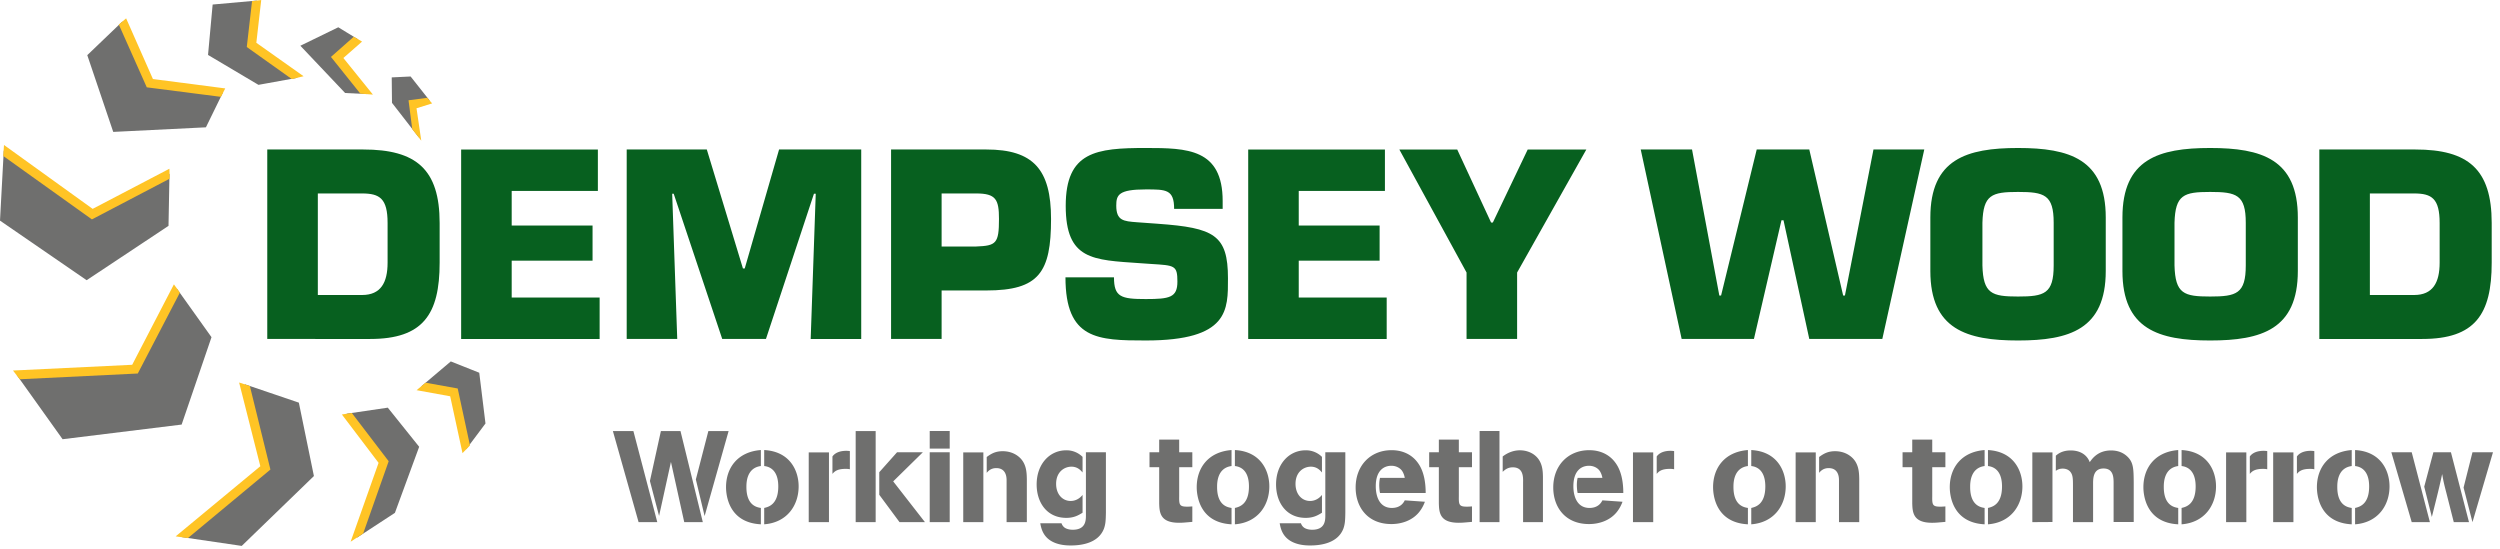 <svg xmlns="http://www.w3.org/2000/svg" width="278" height="61" viewBox="0 0 278 61">
    <g fill="none" fill-rule="evenodd">
        <path fill="#6F6F6E" d="M39.797 4.365l-2.18-1.332L33.4 5.087l4.98 5.257 2.396.115-3.283-4.07zM50.129 40.19l-3.302 2.791 3.651.653 1.366 6.317 2.142-2.86-.693-5.643zM38.539 46.007l4.12 5.372-2.981 8.418 4.236-2.768 2.698-7.346-3.489-4.351zM29.51 52.03l-9.263 7.7 6.633.975 8.027-7.769-1.675-8.162-6.026-2.048zM19.664 32.093l3.855 5.402-3.321 9.717L6.96 48.841 1.863 41.7l13.148-.652zM0 24.532l9.634 6.627 9.104-6.043.11-5.795-8.586 4.49-9.843-7.07zM22.898 14.158l-10.307.51-2.886-8.535 3.91-3.746 3.049 6.862 8.138 1.016zM23.646.504l-.513 5.605 5.607 3.326 4.353-.789-5.119-3.652.582-4.93zM45.66 8.506l-2.1.1.029 2.831L46.59 15.3l-.699-3.211 1.886-.906z"/>
        <path fill="#FFC425" d="M40.072 10.415l-3.27-4.085 2.541-2.247.917.542-2.077 1.823 3.285 4.071zM51.43 50.388l-1.37-6.322-3.736-.677 1-.833 3.574.644 1.364 6.334zM38.017 46.09l4.08 5.378-3.108 8.772 1.396-.916 2.835-8.033-4.098-5.367zM28.95 51.844l-9.417 7.8 1.36.194 9.177-7.625-2.285-9.288-1.195-.39zM2.195 42.174l-.75-.972 13.254-.638 4.639-8.943.666.916-4.682 8.997zM.362 17.345l9.859 7.052 8.644-4.525-.026-1.11-8.536 4.463-9.859-7.103zM24.568 10.769l-8.247-1.058-3.109-6.982.813-.688 2.98 6.747 8.043 1.044zM28.028.125l-.586 5.103 5.004 3.561 1.312-.311-5.253-3.72L29.048 0zM45.844 14.373l-.416-3.222 2.083-.277.542.624-1.736.542.528 3.603z"/>
        <path fill="#07601F" d="M29.722 16.624h10.68c5.873 0 8.486 2.192 8.486 8.175v4.41c0 5.76-1.854 8.484-7.727 8.484H29.72V16.624zm5.62 16.18h4.919c2.08 0 2.839-1.375 2.839-3.594V24.8c0-2.726-.872-3.288-2.84-3.288h-4.917v11.293zM56.9 25.08h8.992v3.904H56.9v4.103h9.779v4.607h-15.4v-21.07h15.204v4.607H56.9zM75.309 37.693h-5.62V16.624h8.908l4.018 13.232h.198l3.82-13.232h9.135v21.07h-5.62l.562-16.154h-.198l-5.339 16.153h-4.861L74.915 21.54h-.168z"/>
        <g fill="#07601F">
            <path d="M99.087 37.693V16.624h10.595c5.226 0 7.194 2.22 7.194 7.725 0 5.928-1.32 7.951-7.194 7.951h-4.975v5.393h-5.62zm9.47-10.282c2.22-.084 2.53-.336 2.53-3.062 0-2.162-.337-2.837-2.53-2.837h-3.85v5.9h3.85zM128.765 24.883c6.239.45 7.785 1.236 7.785 6.068 0 3.484.14 6.91-9.134 6.91-5.368 0-8.936-.111-8.936-7.022h5.395c0 2.191.788 2.416 3.54 2.416 2.643 0 3.513-.169 3.513-1.939 0-1.826-.308-1.798-2.95-1.966l-1.236-.085c-5.2-.365-8.234-.336-8.234-6.376s3.4-6.433 8.908-6.433c4.61 0 8.544.084 8.544 5.9v.87h-5.397c0-2.163-.898-2.163-3.147-2.163-3.035 0-3.288.617-3.288 1.798 0 1.685.815 1.74 2.304 1.854l2.333.168z"/>
        </g>
        <path fill="#07601F" d="M144.42 25.08h8.993v3.904h-8.993v4.103h9.78v4.607h-15.4v-21.07h15.203v4.607h-9.583zM168.703 30.305v7.388h-5.622v-7.388l-7.475-13.68h6.436l3.765 8.118h.198l3.877-8.118h6.52zM208.33 16.624h5.649l-4.666 21.069h-8.121l-2.867-13.203h-.225l-3.063 13.203H187l-4.552-21.069h5.705l3.035 16.237h.196l3.963-16.237h5.846l3.765 16.237h.198zM214.655 30.136v-5.955c0-6.49 4.047-7.725 9.752-7.725 5.705 0 9.752 1.235 9.752 7.725v5.955c0 6.49-4.047 7.726-9.752 7.726-5.705 0-9.752-1.236-9.752-7.726m13.714-.617V24.77c0-3.117-1.04-3.426-3.962-3.426-2.923 0-3.878.309-3.962 3.426v4.749c.084 3.146 1.04 3.455 3.962 3.455s3.962-.31 3.962-3.455M236.015 30.136v-5.955c0-6.49 4.047-7.725 9.751-7.725 5.707 0 9.753 1.235 9.753 7.725v5.955c0 6.49-4.046 7.726-9.753 7.726-5.704 0-9.751-1.236-9.751-7.726m13.715-.617V24.77c0-3.117-1.04-3.426-3.964-3.426-2.922 0-3.877.309-3.961 3.426v4.749c.084 3.146 1.039 3.455 3.961 3.455 2.924 0 3.964-.31 3.964-3.455M257.91 16.624h10.678c5.874 0 8.489 2.192 8.489 8.175v4.41c0 5.76-1.855 8.484-7.73 8.484h-11.438V16.624zm5.62 16.18h4.918c2.08 0 2.84-1.375 2.84-3.594V24.8c0-2.726-.873-3.288-2.84-3.288h-4.918v11.293z"/>
        <path fill="#6F6F6E" d="M71.009 58.06h2.08l-2.655-10.123h-2.28L71.01 58.06zm2.28-.688l1.32-6.008 1.478 6.696h2.065l-2.481-10.123h-2.18l-1.22 5.55 1.019 3.885zm5.064.014l2.668-9.449h-2.252l-1.391 5.378.975 4.071zm6.255-.903c-.46-.072-1.607-.287-1.607-2.323 0-.444 0-2.122 1.607-2.337v-1.778c-2.626.201-3.873 2.022-3.873 4.13 0 .817.243 3.942 3.873 4.128v-1.82zm.371 1.82c2.597-.2 3.83-2.164 3.83-4.214 0-1.75-.96-3.886-3.83-4.044v1.778c.991.115 1.566.875 1.566 2.266 0 2.007-1.077 2.28-1.566 2.394v1.82zm4.95-.243h2.252v-7.756H89.93v7.756zm2.639-5.362c.245-.302.574-.56 1.463-.56.23 0 .33.015.474.043v-2.02c-.115-.015-.23-.03-.402-.03-1.062 0-1.434.487-1.535.63v1.937zm2.583 5.362h2.223V47.937h-2.223V58.06zm2.624-3.04l2.252 3.04h2.826l-3.529-4.531 3.3-3.24h-2.869l-1.98 2.222v2.51zm5.61 3.04h2.223v-7.77h-2.223v7.77zm0-8.173h2.223v-1.963h-2.223v1.963zm3.728 8.173h2.237v-7.756h-2.237v7.756zm2.61-5.477c.13-.157.431-.53 1.062-.53 1.076 0 1.148.974 1.148 1.334v4.673h2.252v-4.774c-.015-.803-.043-1.893-1.047-2.61-.416-.3-.976-.502-1.636-.502-.818 0-1.29.286-1.779.645v1.764zm10.658 2.451c-.33.417-.803.674-1.32.674-.903 0-1.62-.73-1.62-1.906 0-1.333.918-1.908 1.706-1.908.704 0 1.062.445 1.234.646v-1.736a2.523 2.523 0 0 0-1.822-.73c-1.835 0-3.284 1.52-3.284 3.8 0 1.978 1.118 3.713 3.299 3.713.818 0 1.306-.258 1.807-.573v-1.98zm2.596-4.745h-2.223V57.3c0 .56-.014 1.607-1.462 1.607-.345 0-.617-.072-.833-.187a.943.943 0 0 1-.416-.53h-2.366c.057.287.143.816.488 1.304.816 1.161 2.467 1.161 2.925 1.161 1.177 0 3.055-.257 3.672-1.878.173-.487.2-.888.215-1.778v-6.71zm5.925 1.664v4.014c.029 1.047.114 2.165 2.209 2.165.43 0 .674-.03 1.477-.1v-1.72c-.344.028-.43.028-.588.028-.846 0-.889-.216-.874-1.162v-3.225h1.462v-1.664h-1.462v-1.405h-2.224v1.405h-1.076v1.664h1.076zm8.047 4.53c-.46-.072-1.607-.287-1.607-2.323 0-.444 0-2.122 1.607-2.337v-1.778c-2.626.201-3.873 2.022-3.873 4.13 0 .817.244 3.942 3.873 4.128v-1.82zm.372 1.82c2.597-.2 3.83-2.164 3.83-4.214 0-1.75-.96-3.886-3.83-4.044v1.778c.99.115 1.564.875 1.564 2.266 0 2.007-1.076 2.28-1.564 2.394v1.82zm9.682-3.269c-.329.417-.803.674-1.319.674-.904 0-1.621-.73-1.621-1.906 0-1.333.918-1.908 1.707-1.908.703 0 1.062.445 1.233.646v-1.736a2.518 2.518 0 0 0-1.82-.73c-1.837 0-3.285 1.52-3.285 3.8 0 1.978 1.119 3.713 3.299 3.713.818 0 1.306-.258 1.806-.573v-1.98zm2.597-4.745h-2.224V57.3c0 .56-.013 1.607-1.462 1.607-.345 0-.617-.072-.831-.187a.94.94 0 0 1-.417-.53H142.3c.058.287.143.816.488 1.304.818 1.161 2.467 1.161 2.926 1.161 1.176 0 3.055-.257 3.672-1.878.172-.487.202-.888.215-1.778v-6.71zm6.612 5.349c-.1.2-.429.845-1.434.845-1.391 0-1.792-1.305-1.792-2.409 0-1.763.917-2.28 1.735-2.28.473 0 .919.201 1.177.545.1.144.243.402.314.803h-2.753c-.072.302-.087.56-.087.875.015.33.03.545.087.804h5.077c0-1.234-.214-2.496-.903-3.4-.56-.76-1.52-1.361-2.883-1.361-2.381 0-4.002 1.735-4.002 4.144 0 2.193 1.334 4.071 3.973 4.071 1.162 0 2.309-.4 3.055-1.29.403-.487.574-.933.675-1.19l-2.239-.157zM160 51.953v4.014c.028 1.047.114 2.165 2.208 2.165.431 0 .674-.03 1.478-.1v-1.72c-.344.028-.43.028-.589.028-.845 0-.889-.216-.874-1.162v-3.225h1.463v-1.664h-1.463v-1.405H160v1.405h-1.076v1.664H160zm4.532 6.107h2.21V47.924h-2.21V58.06zm2.568-5.591c.2-.187.53-.503 1.119-.503 1.176 0 1.162 1.076 1.148 1.678v4.416h2.208v-5.046c-.014-.646-.029-1.75-.99-2.453-.387-.286-.946-.488-1.578-.488-.545 0-1.247.173-1.907.689v1.707zm11.088 3.169c-.1.2-.43.845-1.435.845-1.392 0-1.793-1.305-1.793-2.409 0-1.763.918-2.28 1.735-2.28.475 0 .92.201 1.177.545.1.144.244.402.316.803h-2.754c-.073.302-.087.56-.087.875.014.33.03.545.087.804h5.078c0-1.234-.215-2.496-.904-3.4-.56-.76-1.52-1.361-2.884-1.361-2.38 0-4.001 1.735-4.001 4.144 0 2.193 1.334 4.071 3.972 4.071 1.163 0 2.31-.4 3.056-1.29.402-.487.574-.933.674-1.19l-2.237-.157zm3.399 2.422h2.252v-7.756h-2.252v7.756zm2.64-5.362c.244-.302.573-.56 1.462-.56.23 0 .33.015.474.043v-2.02a2.859 2.859 0 0 0-.402-.03c-1.06 0-1.435.487-1.535.63v1.937zm10.141 3.785c-.459-.072-1.607-.287-1.607-2.323 0-.444 0-2.122 1.607-2.337v-1.778c-2.625.201-3.873 2.022-3.873 4.13 0 .817.244 3.942 3.873 4.128v-1.82zm.373 1.82c2.596-.2 3.83-2.164 3.83-4.214 0-1.75-.96-3.886-3.83-4.044v1.778c.989.115 1.563.875 1.563 2.266 0 2.007-1.076 2.28-1.563 2.394v1.82zm4.934-.243h2.238v-7.756h-2.238v7.756zm2.61-5.477c.13-.157.43-.53 1.062-.53 1.077 0 1.148.974 1.148 1.334v4.673h2.252v-4.774c-.014-.803-.043-1.893-1.048-2.61-.415-.3-.975-.502-1.635-.502-.817 0-1.29.286-1.778.645v1.764zm10.357-.63v4.014c.029 1.047.115 2.165 2.209 2.165.43 0 .674-.03 1.477-.1v-1.72c-.344.028-.43.028-.588.028-.846 0-.889-.216-.874-1.162v-3.225h1.462v-1.664h-1.462v-1.405h-2.224v1.405h-1.076v1.664h1.076zm8.047 4.53c-.46-.072-1.607-.287-1.607-2.323 0-.444 0-2.122 1.607-2.337v-1.778c-2.625.201-3.874 2.022-3.874 4.13 0 .817.244 3.942 3.874 4.128v-1.82zm.373 1.82c2.596-.2 3.83-2.164 3.83-4.214 0-1.75-.961-3.886-3.83-4.044v1.778c.99.115 1.563.875 1.563 2.266 0 2.007-1.075 2.28-1.563 2.394v1.82zm7.172-.257v-7.742h-2.238v7.756l2.238-.014zm.374-5.693c.157-.1.357-.244.774-.244.244 0 .646.072.874.402.244.33.259.731.259 1.506v4.043h2.237v-4.43c.015-.531.058-1.535 1.163-1.535 1.104 0 1.104 1.02 1.118 1.506v4.445h2.238v-4.374c-.014-1.548-.029-2.25-.703-2.895-.446-.43-1.047-.688-1.821-.688-1.464 0-2.11.931-2.367 1.304-.345-.903-1.163-1.304-2.124-1.304-.602 0-1.176.157-1.648.587v1.677zm13.611 4.13c-.458-.072-1.606-.287-1.606-2.323 0-.444 0-2.122 1.606-2.337v-1.778c-2.625.201-3.873 2.022-3.873 4.13 0 .817.244 3.942 3.873 4.128v-1.82zm.373 1.82c2.596-.2 3.83-2.164 3.83-4.214 0-1.75-.961-3.886-3.83-4.044v1.778c.99.115 1.564.875 1.564 2.266 0 2.007-1.076 2.28-1.564 2.394v1.82zm4.949-.243h2.252v-7.756h-2.252v7.756zm2.64-5.362c.243-.302.574-.56 1.463-.56.228 0 .33.015.474.043v-2.02a2.882 2.882 0 0 0-.402-.03c-1.063 0-1.435.487-1.536.63v1.937zm2.596 5.362h2.252v-7.756h-2.252v7.756zm2.64-5.362c.243-.302.573-.56 1.462-.56.23 0 .33.015.473.043v-2.02a2.867 2.867 0 0 0-.401-.03c-1.062 0-1.435.487-1.534.63v1.937zm6.095 3.785c-.459-.072-1.606-.287-1.606-2.323 0-.444 0-2.122 1.606-2.337v-1.778c-2.625.201-3.872 2.022-3.872 4.13 0 .817.243 3.942 3.872 4.128v-1.82zm.373 1.82c2.597-.2 3.83-2.164 3.83-4.214 0-1.75-.96-3.886-3.83-4.044v1.778c.99.115 1.564.875 1.564 2.266 0 2.007-1.076 2.28-1.564 2.394v1.82zm6.297-.243h2.023l-2.023-7.77h-2.265l2.265 7.77zm2.239-.574c.644-2.566.831-3.311 1.147-4.774.143.803.186 1.017.474 2.122l.817 3.226h1.692l-2.008-7.77h-1.95l-1.019 3.828.847 3.368zm4.518.574l2.28-7.77h-2.28l-.99 3.927.99 3.843z"/>
    </g>
</svg>
